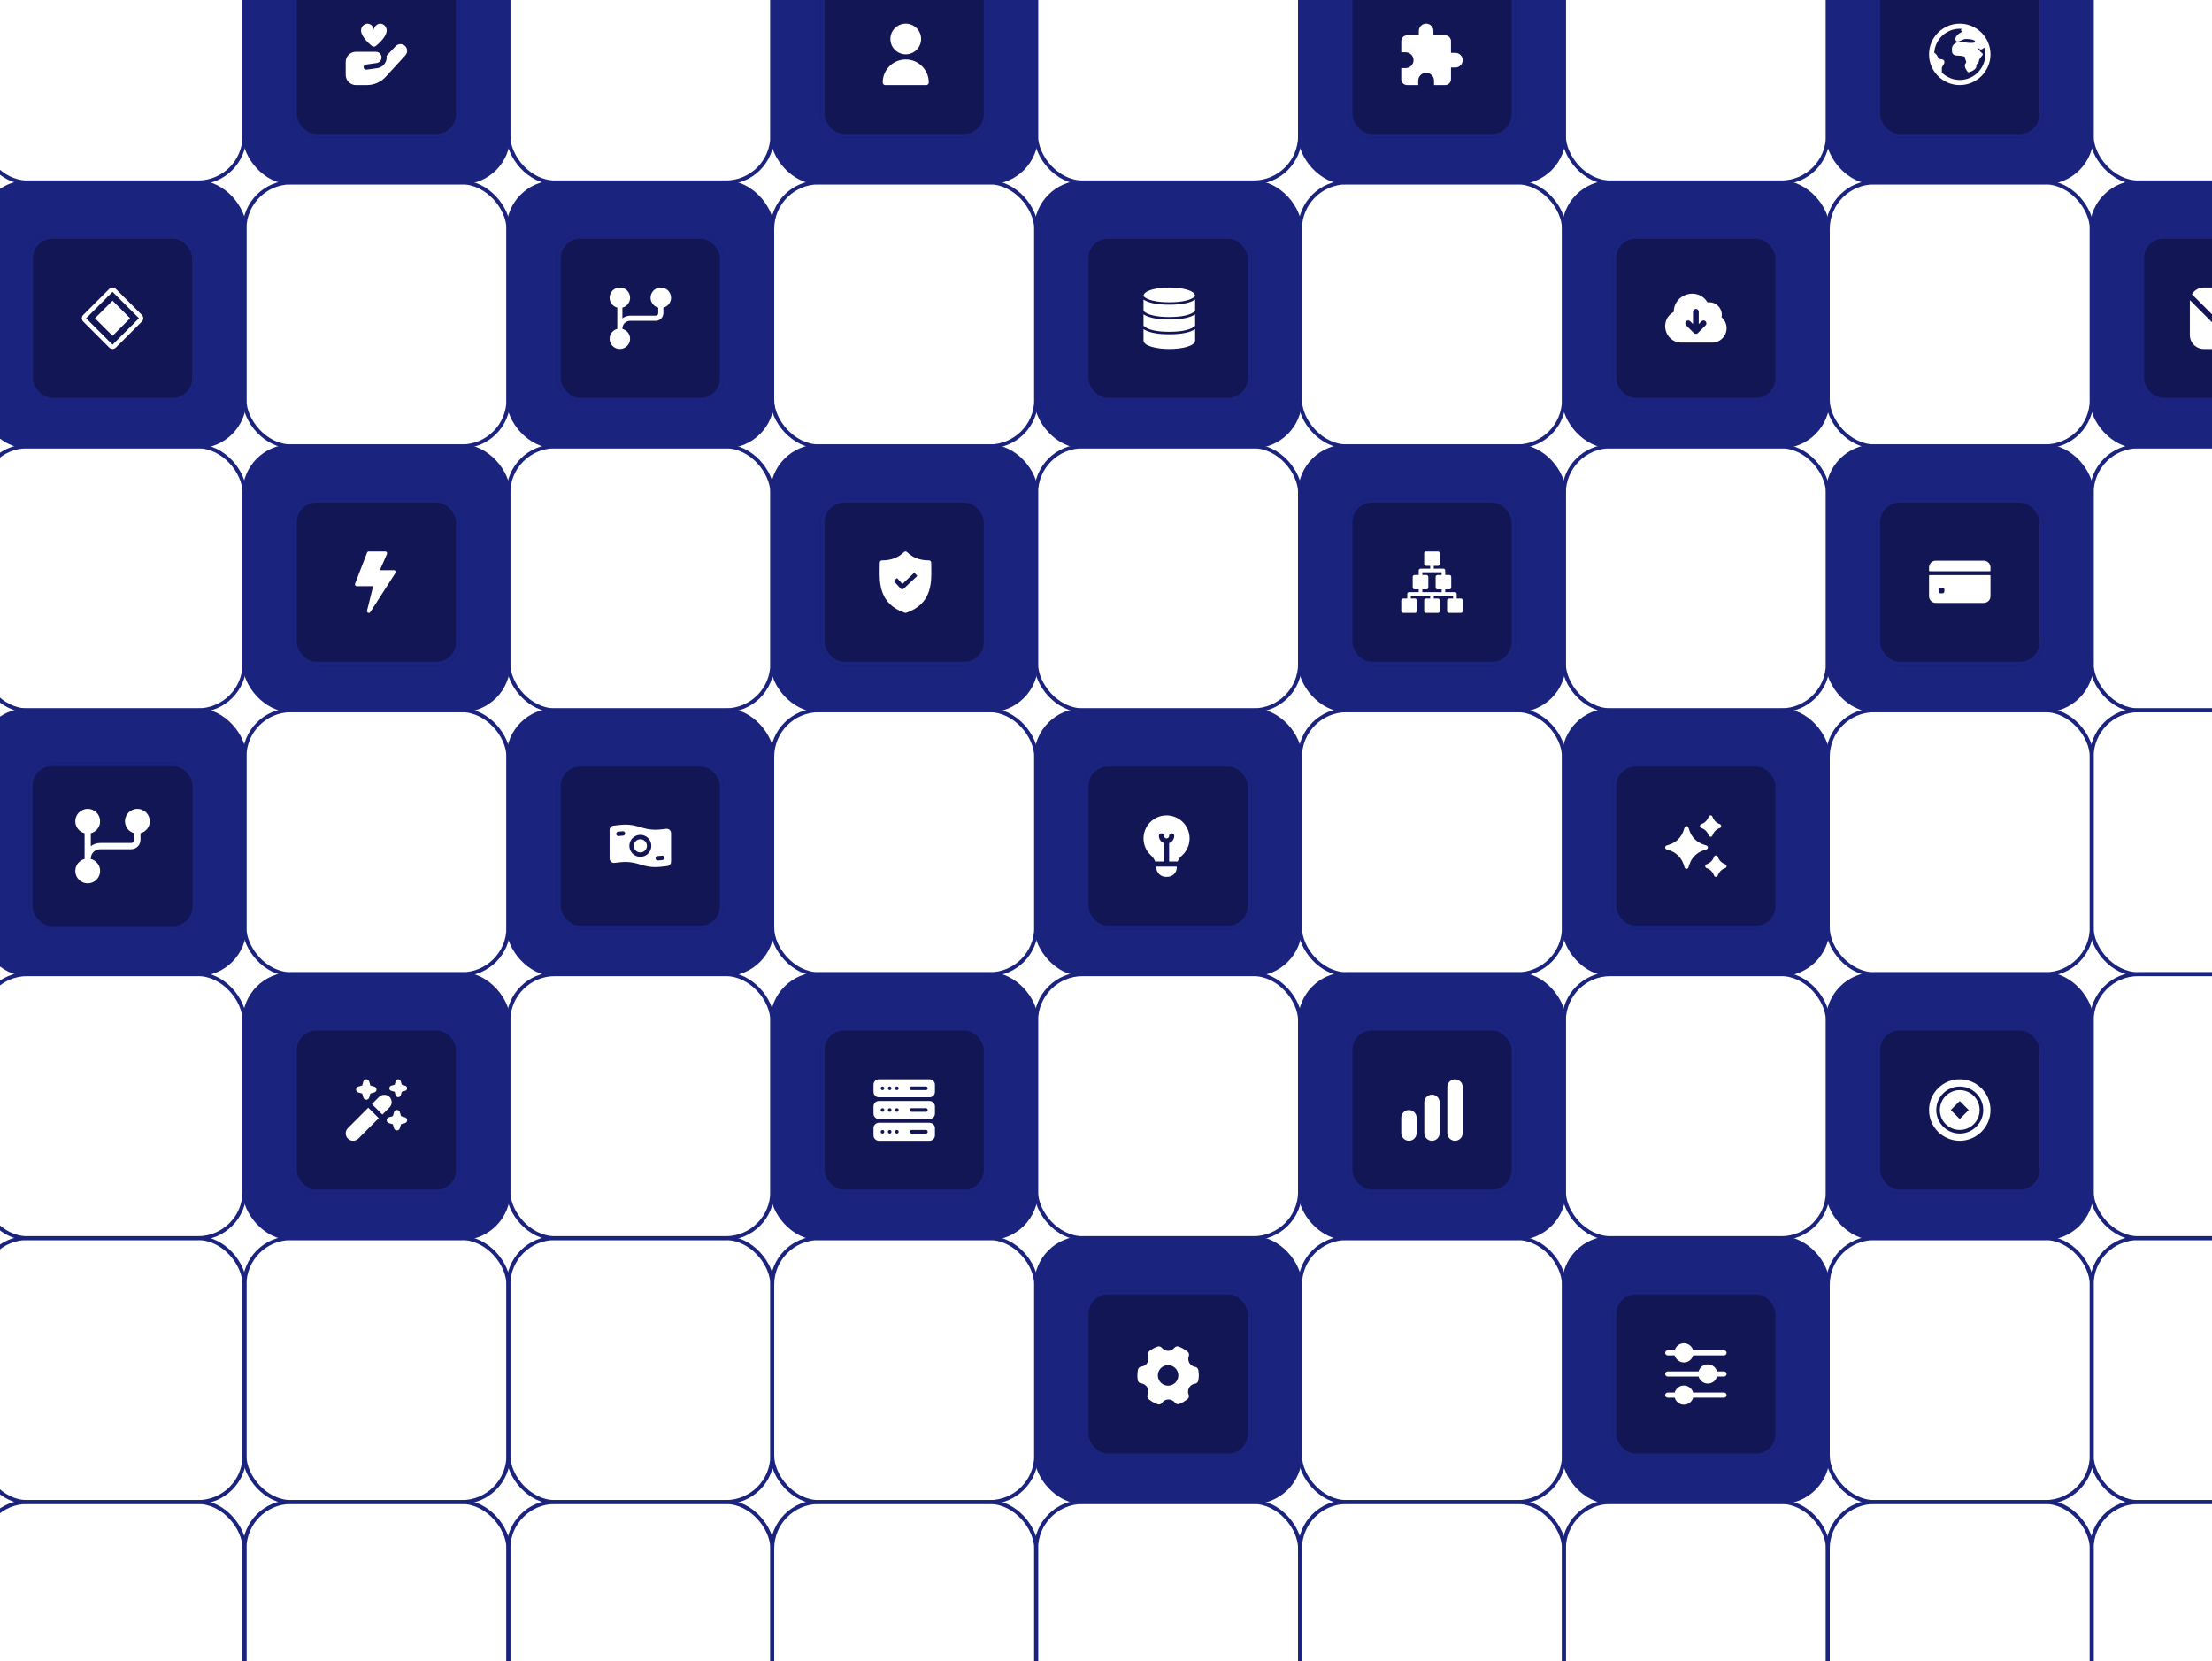 <svg width="570" height="428" viewBox="0 0 570 428" fill="none" xmlns="http://www.w3.org/2000/svg">
<rect x="539" y="387" width="68" height="68" rx="12" stroke="#1A237E"/>
<rect x="471" y="387" width="68" height="68" rx="12" stroke="#1A237E"/>
<rect x="403" y="387" width="68" height="68" rx="12" stroke="#1A237E"/>
<rect x="335" y="387" width="68" height="68" rx="12" stroke="#1A237E"/>
<rect x="267" y="387" width="68" height="68" rx="12" stroke="#1A237E"/>
<rect x="199" y="387" width="68" height="68" rx="12" stroke="#1A237E"/>
<rect x="131" y="387" width="68" height="68" rx="12" stroke="#1A237E"/>
<rect x="63" y="387" width="68" height="68" rx="12" stroke="#1A237E"/>
<rect x="-5" y="387" width="68" height="68" rx="12" stroke="#1A237E"/>
<rect x="539" y="319" width="68" height="68" rx="12" stroke="#1A237E"/>
<rect x="471" y="319" width="68" height="68" rx="12" stroke="#1A237E"/>
<rect x="403" y="319" width="68" height="68" rx="12" fill="#1A237E"/>
<rect x="403" y="319" width="68" height="68" rx="12" stroke="#1A237E"/>
<g filter="url(#filter0_d_892_6589)">
<rect x="415.5" y="331.5" width="43" height="43" rx="6" fill="#121654"/>
<rect x="416" y="332" width="42" height="42" rx="5.5" stroke="#1A237E"/>
<path fill-rule="evenodd" clip-rule="evenodd" d="M429.743 348.217H431.548C431.904 349.528 433.255 350.301 434.566 349.945C435.407 349.717 436.065 349.059 436.294 348.217H444.254C444.619 348.217 444.914 347.922 444.914 347.558C444.914 347.193 444.619 346.898 444.254 346.898H436.294C435.937 345.587 434.586 344.814 433.276 345.17C432.434 345.399 431.776 346.056 431.548 346.898H429.743C429.379 346.898 429.083 347.193 429.083 347.558C429.083 347.922 429.379 348.217 429.743 348.217ZM444.254 352.341H442.45C442.094 351.031 440.744 350.257 439.433 350.612C438.591 350.841 437.933 351.499 437.704 352.341H429.743C429.379 352.341 429.083 352.636 429.083 353.001C429.083 353.365 429.379 353.66 429.743 353.66H437.704C438.06 354.971 439.41 355.745 440.721 355.389C441.563 355.161 442.221 354.503 442.45 353.66H444.254C444.619 353.66 444.914 353.365 444.914 353.001C444.914 352.636 444.619 352.341 444.254 352.341ZM436.294 357.783H444.254C444.619 357.783 444.914 358.078 444.914 358.442C444.914 358.807 444.619 359.102 444.254 359.102H436.294C436.065 359.944 435.407 360.601 434.566 360.83C433.255 361.186 431.904 360.412 431.548 359.102H429.743C429.379 359.102 429.083 358.807 429.083 358.442C429.083 358.078 429.379 357.783 429.743 357.783H431.548C431.776 356.941 432.434 356.283 433.276 356.055C434.586 355.699 435.937 356.472 436.294 357.783Z" fill="white"/>
</g>
<rect x="335" y="319" width="68" height="68" rx="12" stroke="#1A237E"/>
<rect x="267" y="319" width="68" height="68" rx="12" fill="#1A237E"/>
<rect x="267" y="319" width="68" height="68" rx="12" stroke="#1A237E"/>
<g filter="url(#filter1_d_892_6589)">
<rect x="279.5" y="331.5" width="43" height="43" rx="6" fill="#121654"/>
<rect x="280" y="332" width="42" height="42" rx="5.5" stroke="#1A237E"/>
<path d="M307.972 351.172C307.664 351.127 307.37 351.013 307.112 350.839C306.854 350.665 306.639 350.435 306.482 350.166C306.325 349.897 306.231 349.597 306.207 349.286C306.182 348.976 306.228 348.664 306.341 348.374C306.413 348.185 306.423 347.978 306.371 347.782C306.319 347.586 306.207 347.411 306.051 347.282C305.361 346.702 304.575 346.247 303.729 345.936C303.536 345.865 303.326 345.856 303.128 345.911C302.929 345.966 302.754 346.082 302.626 346.242C302.433 346.489 302.186 346.689 301.904 346.826C301.623 346.963 301.313 347.035 301 347.035C300.687 347.035 300.377 346.963 300.096 346.826C299.814 346.689 299.567 346.489 299.374 346.242C299.246 346.082 299.071 345.966 298.872 345.911C298.674 345.856 298.464 345.865 298.271 345.936C297.49 346.223 296.76 346.633 296.108 347.15C295.943 347.28 295.825 347.459 295.77 347.662C295.715 347.864 295.726 348.079 295.801 348.274C295.923 348.572 295.973 348.894 295.948 349.215C295.923 349.535 295.823 349.846 295.656 350.121C295.49 350.396 295.261 350.628 294.988 350.798C294.715 350.969 294.406 351.073 294.086 351.103C293.878 351.125 293.683 351.214 293.529 351.355C293.375 351.497 293.271 351.684 293.231 351.889C293.133 352.376 293.083 352.871 293.083 353.367C293.083 353.783 293.116 354.198 293.184 354.607C293.217 354.819 293.32 355.014 293.475 355.162C293.631 355.31 293.831 355.403 294.044 355.426C294.371 355.456 294.686 355.565 294.963 355.742C295.24 355.92 295.47 356.161 295.634 356.446C295.799 356.731 295.892 357.051 295.908 357.379C295.923 357.708 295.859 358.035 295.722 358.334C295.632 358.528 295.61 358.747 295.659 358.955C295.708 359.164 295.825 359.35 295.991 359.484C296.678 360.053 297.456 360.501 298.293 360.809C298.4 360.846 298.512 360.866 298.625 360.867C298.78 360.867 298.933 360.829 299.071 360.757C299.209 360.686 299.327 360.582 299.417 360.455C299.605 360.181 299.857 359.957 300.151 359.803C300.446 359.648 300.773 359.568 301.106 359.569C301.428 359.569 301.745 359.645 302.033 359.789C302.321 359.934 302.571 360.144 302.763 360.402C302.891 360.574 303.072 360.699 303.278 360.757C303.484 360.816 303.704 360.804 303.903 360.724C304.668 360.417 305.38 359.991 306.014 359.463C306.173 359.331 306.286 359.153 306.338 358.953C306.389 358.753 306.375 358.541 306.299 358.349C306.175 358.056 306.121 357.737 306.141 357.418C306.161 357.1 306.255 356.791 306.415 356.515C306.575 356.239 306.797 356.004 307.064 355.829C307.33 355.654 307.634 355.543 307.951 355.505C308.156 355.476 308.347 355.383 308.496 355.239C308.645 355.095 308.744 354.907 308.779 354.702C308.864 354.262 308.91 353.815 308.917 353.367C308.917 352.894 308.873 352.423 308.785 351.958C308.749 351.758 308.651 351.575 308.505 351.433C308.36 351.292 308.173 351.201 307.972 351.172ZM303.639 353.367C303.639 353.889 303.484 354.399 303.194 354.833C302.904 355.267 302.492 355.605 302.01 355.805C301.528 356.005 300.997 356.057 300.485 355.955C299.973 355.854 299.503 355.602 299.134 355.233C298.765 354.864 298.514 354.394 298.412 353.882C298.31 353.37 298.362 352.84 298.562 352.357C298.762 351.875 299.1 351.463 299.534 351.173C299.968 350.883 300.478 350.728 301 350.728C301.7 350.728 302.371 351.006 302.866 351.501C303.361 351.996 303.639 352.667 303.639 353.367Z" fill="white"/>
</g>
<rect x="199" y="319" width="68" height="68" rx="12" stroke="#1A237E"/>
<rect x="131" y="319" width="68" height="68" rx="12" stroke="#1A237E"/>
<rect x="63" y="319" width="68" height="68" rx="12" stroke="#1A237E"/>
<rect x="-5" y="319" width="68" height="68" rx="12" stroke="#1A237E"/>
<rect x="539" y="251" width="68" height="68" rx="12" stroke="#1A237E"/>
<rect x="471" y="251" width="68" height="68" rx="12" fill="#1A237E"/>
<rect x="471" y="251" width="68" height="68" rx="12" stroke="#1A237E"/>
<g filter="url(#filter2_d_892_6589)">
<rect x="483.5" y="263.5" width="43" height="43" rx="6" fill="#121654"/>
<rect x="484" y="264" width="42" height="42" rx="5.5" stroke="#1A237E"/>
<path fill-rule="evenodd" clip-rule="evenodd" d="M505 277.083C507.115 277.083 509.103 277.907 510.598 279.402C512.093 280.897 512.917 282.885 512.917 285C512.917 287.115 512.093 289.103 510.598 290.598C509.103 292.093 507.115 292.917 505 292.917C502.885 292.917 500.897 292.093 499.402 290.598C497.907 289.103 497.083 287.115 497.083 285C497.083 282.885 497.907 280.897 499.402 279.402C500.897 277.907 502.885 277.083 505 277.083ZM498.947 285C498.947 288.338 501.662 291.053 505 291.053C508.338 291.053 511.053 288.338 511.053 285C511.053 281.662 508.338 278.947 505 278.947C501.662 278.947 498.947 281.662 498.947 285ZM499.874 285C499.874 282.174 502.174 279.874 505 279.874C507.826 279.874 510.126 282.174 510.126 285C510.126 287.826 507.826 290.126 505 290.126C502.174 290.126 499.874 287.826 499.874 285ZM505 287.313L507.313 285L505 282.687L502.687 285L505 287.313Z" fill="white"/>
</g>
<rect x="403" y="251" width="68" height="68" rx="12" stroke="#1A237E"/>
<rect x="335" y="251" width="68" height="68" rx="12" fill="#1A237E"/>
<rect x="335" y="251" width="68" height="68" rx="12" stroke="#1A237E"/>
<g filter="url(#filter3_d_892_6589)">
<rect x="347.5" y="263.5" width="43" height="43" rx="6" fill="#121654"/>
<rect x="348" y="264" width="42" height="42" rx="5.5" stroke="#1A237E"/>
<path fill-rule="evenodd" clip-rule="evenodd" d="M374.937 277.083C374.413 277.083 373.909 277.292 373.538 277.663C373.167 278.034 372.958 278.538 372.958 279.062V290.937C372.958 291.462 373.167 291.966 373.538 292.337C373.909 292.708 374.413 292.917 374.937 292.917C375.462 292.917 375.966 292.708 376.337 292.337C376.708 291.966 376.917 291.462 376.917 290.937V279.062C376.917 278.538 376.708 278.034 376.337 277.663C375.966 277.292 375.462 277.083 374.937 277.083ZM369 281.042C368.475 281.042 367.972 281.25 367.601 281.621C367.229 281.992 367.021 282.496 367.021 283.021V290.937C367.021 291.462 367.229 291.966 367.601 292.337C367.972 292.708 368.475 292.917 369 292.917C369.525 292.917 370.028 292.708 370.399 292.337C370.771 291.966 370.979 291.462 370.979 290.937V283.021C370.979 282.496 370.771 281.992 370.399 281.621C370.028 281.25 369.525 281.042 369 281.042ZM361.663 285.58C362.034 285.208 362.538 285 363.062 285C363.587 285 364.091 285.208 364.462 285.58C364.833 285.951 365.042 286.454 365.042 286.979V290.937C365.042 291.462 364.833 291.966 364.462 292.337C364.091 292.708 363.587 292.917 363.062 292.917C362.538 292.917 362.034 292.708 361.663 292.337C361.292 291.966 361.083 291.462 361.083 290.937V286.979C361.083 286.454 361.292 285.951 361.663 285.58Z" fill="white"/>
</g>
<rect x="267" y="251" width="68" height="68" rx="12" stroke="#1A237E"/>
<rect x="199" y="251" width="68" height="68" rx="12" fill="#1A237E"/>
<rect x="199" y="251" width="68" height="68" rx="12" stroke="#1A237E"/>
<g filter="url(#filter4_d_892_6589)">
<rect x="211.5" y="263.5" width="43" height="43" rx="6" fill="#121654"/>
<rect x="212" y="264" width="42" height="42" rx="5.5" stroke="#1A237E"/>
<path fill-rule="evenodd" clip-rule="evenodd" d="M238.597 279.867H234.886C234.63 279.867 234.423 279.659 234.423 279.403C234.423 279.146 234.63 278.939 234.886 278.939H238.597C238.854 278.939 239.061 279.146 239.061 279.403C239.061 279.659 238.854 279.867 238.597 279.867ZM231.114 279.867C230.857 279.867 230.65 279.659 230.65 279.403C230.65 279.146 230.857 278.939 231.114 278.939C231.37 278.939 231.577 279.146 231.577 279.403C231.577 279.659 231.37 279.867 231.114 279.867ZM229.258 279.867C229.002 279.867 228.794 279.659 228.794 279.403C228.794 279.146 229.002 278.939 229.258 278.939C229.514 278.939 229.722 279.146 229.722 279.403C229.722 279.659 229.514 279.867 229.258 279.867ZM227.403 279.867C227.147 279.867 226.939 279.659 226.939 279.403C226.939 279.146 227.147 278.939 227.403 278.939C227.659 278.939 227.867 279.146 227.867 279.403C227.867 279.659 227.659 279.867 227.403 279.867ZM239.525 277.083H226.475C225.708 277.083 225.083 277.708 225.083 278.475V280.33C225.083 281.098 225.708 281.722 226.475 281.722H239.525C240.292 281.722 240.917 281.098 240.917 280.33V278.475C240.917 277.708 240.292 277.083 239.525 277.083ZM238.597 285.464H234.886C234.63 285.464 234.423 285.256 234.423 285C234.423 284.744 234.63 284.536 234.886 284.536H238.597C238.854 284.536 239.061 284.744 239.061 285C239.061 285.256 238.854 285.464 238.597 285.464ZM231.114 285.464C230.857 285.464 230.65 285.256 230.65 285C230.65 284.744 230.857 284.536 231.114 284.536C231.37 284.536 231.577 284.744 231.577 285C231.577 285.256 231.37 285.464 231.114 285.464ZM229.258 285.464C229.002 285.464 228.794 285.256 228.794 285C228.794 284.744 229.002 284.536 229.258 284.536C229.514 284.536 229.722 284.744 229.722 285C229.722 285.256 229.514 285.464 229.258 285.464ZM227.403 285.464C227.147 285.464 226.939 285.256 226.939 285C226.939 284.744 227.147 284.536 227.403 284.536C227.659 284.536 227.867 284.744 227.867 285C227.867 285.256 227.659 285.464 227.403 285.464ZM239.525 282.681H226.475C225.708 282.681 225.083 283.305 225.083 284.072V285.928C225.083 286.695 225.708 287.319 226.475 287.319H239.525C240.292 287.319 240.917 286.695 240.917 285.928V284.072C240.917 283.305 240.292 282.681 239.525 282.681ZM234.886 291.061H238.597C238.854 291.061 239.061 290.854 239.061 290.597C239.061 290.341 238.854 290.133 238.597 290.133H234.886C234.63 290.133 234.423 290.341 234.423 290.597C234.423 290.854 234.63 291.061 234.886 291.061ZM230.65 290.597C230.65 290.853 230.857 291.061 231.114 291.061C231.37 291.061 231.577 290.853 231.577 290.597C231.577 290.341 231.37 290.133 231.114 290.133C230.857 290.133 230.65 290.341 230.65 290.597ZM228.794 290.597C228.794 290.853 229.002 291.061 229.258 291.061C229.514 291.061 229.722 290.853 229.722 290.597C229.722 290.341 229.514 290.133 229.258 290.133C229.002 290.133 228.794 290.341 228.794 290.597ZM226.939 290.597C226.939 290.853 227.147 291.061 227.403 291.061C227.659 291.061 227.867 290.853 227.867 290.597C227.867 290.341 227.659 290.133 227.403 290.133C227.147 290.133 226.939 290.341 226.939 290.597ZM226.475 288.278H239.525C240.292 288.278 240.917 288.902 240.917 289.67V291.525C240.917 292.292 240.292 292.917 239.525 292.917H226.475C225.708 292.917 225.083 292.292 225.083 291.525V289.67C225.083 288.902 225.708 288.278 226.475 288.278Z" fill="white"/>
</g>
<rect x="131" y="251" width="68" height="68" rx="12" stroke="#1A237E"/>
<rect x="63" y="251" width="68" height="68" rx="12" fill="#1A237E"/>
<rect x="63" y="251" width="68" height="68" rx="12" stroke="#1A237E"/>
<g filter="url(#filter5_d_892_6589)">
<rect x="75.5" y="263.5" width="43" height="43" rx="6" fill="#121654"/>
<rect x="76" y="264" width="42" height="42" rx="5.5" stroke="#1A237E"/>
<path d="M97.599 287.1L92.375 292.324C92.199 292.509 91.989 292.656 91.755 292.758C91.522 292.859 91.27 292.913 91.016 292.917C90.761 292.92 90.508 292.872 90.273 292.776C90.037 292.68 89.823 292.538 89.642 292.357C89.463 292.177 89.32 291.963 89.224 291.727C89.128 291.492 89.08 291.239 89.084 290.984C89.087 290.73 89.141 290.478 89.242 290.245C89.344 290.011 89.491 289.801 89.676 289.625L94.9 284.401L97.599 287.1ZM100.375 281.626C100.011 281.278 99.528 281.085 99.025 281.085C98.522 281.085 98.039 281.278 97.676 281.626L95.832 283.469L98.531 286.168L100.375 284.325C100.733 283.967 100.934 283.482 100.934 282.975C100.934 282.469 100.733 281.984 100.375 281.626ZM92.319 280.47L93.339 280.761L93.63 281.782C93.677 281.946 93.776 282.09 93.912 282.192C94.048 282.295 94.214 282.35 94.384 282.35C94.554 282.35 94.72 282.295 94.856 282.192C94.992 282.09 95.091 281.946 95.138 281.782L95.429 280.761L96.449 280.47C96.613 280.424 96.757 280.325 96.859 280.189C96.962 280.053 97.017 279.887 97.017 279.717C97.017 279.546 96.962 279.381 96.859 279.245C96.757 279.109 96.613 279.01 96.449 278.963L95.429 278.672L95.138 277.652C95.091 277.488 94.992 277.344 94.856 277.241C94.72 277.139 94.554 277.083 94.384 277.083C94.214 277.083 94.048 277.139 93.912 277.241C93.776 277.344 93.677 277.488 93.63 277.652L93.339 278.672L92.319 278.963C92.155 279.01 92.011 279.109 91.909 279.245C91.806 279.381 91.751 279.546 91.751 279.717C91.751 279.887 91.806 280.053 91.909 280.189C92.011 280.325 92.155 280.424 92.319 280.47ZM100.219 288.37L101.239 288.661L101.53 289.682C101.577 289.845 101.676 289.989 101.812 290.092C101.948 290.194 102.114 290.25 102.284 290.25C102.454 290.25 102.62 290.194 102.756 290.092C102.892 289.989 102.991 289.845 103.038 289.682L103.329 288.661L104.349 288.37C104.513 288.323 104.657 288.225 104.759 288.089C104.862 287.953 104.917 287.787 104.917 287.617C104.917 287.446 104.862 287.281 104.759 287.145C104.657 287.009 104.513 286.91 104.349 286.863L103.329 286.572L103.038 285.551C102.991 285.388 102.892 285.244 102.756 285.141C102.62 285.039 102.454 284.983 102.284 284.983C102.114 284.983 101.948 285.039 101.812 285.141C101.676 285.244 101.577 285.388 101.53 285.551L101.239 286.572L100.219 286.863C100.055 286.91 99.911 287.009 99.808 287.145C99.706 287.281 99.65 287.446 99.65 287.617C99.65 287.787 99.706 287.953 99.808 288.089C99.911 288.225 100.055 288.323 100.219 288.37ZM100.807 280.046L101.699 280.301L101.955 281.194C101.996 281.336 102.083 281.461 102.202 281.55C102.32 281.639 102.465 281.687 102.613 281.687C102.761 281.687 102.906 281.639 103.024 281.55C103.143 281.461 103.23 281.336 103.271 281.194L103.526 280.302L104.42 280.046C104.562 280.004 104.687 279.918 104.776 279.799C104.865 279.68 104.913 279.536 104.913 279.388C104.913 279.239 104.865 279.095 104.776 278.976C104.687 278.858 104.562 278.771 104.42 278.729L103.527 278.474L103.271 277.581C103.23 277.439 103.143 277.314 103.024 277.225C102.906 277.136 102.761 277.088 102.613 277.088C102.465 277.088 102.32 277.136 102.202 277.225C102.083 277.314 101.996 277.439 101.955 277.581L101.7 278.473L100.807 278.729C100.664 278.771 100.539 278.858 100.45 278.976C100.362 279.095 100.313 279.239 100.313 279.388C100.313 279.536 100.362 279.68 100.45 279.799C100.539 279.918 100.664 280.004 100.807 280.046Z" fill="white"/>
</g>
<rect x="-5" y="251" width="68" height="68" rx="12" stroke="#1A237E"/>
<rect x="539" y="183" width="68" height="68" rx="12" stroke="#1A237E"/>
<rect x="471" y="183" width="68" height="68" rx="12" stroke="#1A237E"/>
<rect x="403" y="183" width="68" height="68" rx="12" fill="#1A237E"/>
<rect x="403" y="183" width="68" height="68" rx="12" stroke="#1A237E"/>
<g filter="url(#filter6_d_892_6589)">
<rect x="415.5" y="195.5" width="43" height="43" rx="6" fill="#121654"/>
<rect x="416" y="196" width="42" height="42" rx="5.5" stroke="#1A237E"/>
<path fill-rule="evenodd" clip-rule="evenodd" d="M438.4 212.335C439.284 212.633 439.988 213.337 440.288 214.221C440.352 214.435 440.551 214.591 440.786 214.591C441.02 214.591 441.218 214.436 441.284 214.224C441.583 213.339 442.287 212.635 443.17 212.336C443.384 212.271 443.54 212.072 443.54 211.837C443.54 211.603 443.385 211.405 443.173 211.339C442.289 211.041 441.584 210.337 441.285 209.453C441.22 209.239 441.021 209.083 440.786 209.083C440.552 209.083 440.354 209.238 440.288 209.45C439.99 210.335 439.286 211.039 438.402 211.338C438.188 211.403 438.033 211.602 438.033 211.837C438.033 212.071 438.187 212.269 438.4 212.335ZM444.55 221.665C443.665 221.367 442.961 220.663 442.662 219.779C442.597 219.565 442.398 219.409 442.163 219.409C441.929 219.409 441.731 219.564 441.665 219.777C441.367 220.661 440.663 221.365 439.779 221.664C439.565 221.729 439.409 221.928 439.409 222.163C439.409 222.397 439.564 222.595 439.776 222.661C440.661 222.96 441.365 223.663 441.664 224.547C441.729 224.761 441.928 224.917 442.163 224.917C442.397 224.917 442.595 224.762 442.661 224.55C442.959 223.665 443.663 222.961 444.547 222.662C444.761 222.597 444.917 222.398 444.917 222.163C444.917 221.929 444.762 221.731 444.55 221.665ZM438.912 216.577C439.396 216.738 439.744 216.854 439.744 216.854C439.955 216.925 440.098 217.123 440.098 217.345C440.098 217.568 439.955 217.766 439.744 217.836C439.744 217.836 439.396 217.953 438.912 218.114C437.243 218.67 435.915 219.998 435.359 221.667C435.198 222.15 435.082 222.499 435.082 222.499C435.011 222.71 434.813 222.853 434.591 222.853H434.59C434.368 222.853 434.17 222.71 434.1 222.499C434.1 222.499 433.983 222.15 433.822 221.667C433.266 219.998 431.938 218.67 430.269 218.114C429.785 217.953 429.437 217.836 429.437 217.836C429.226 217.766 429.083 217.568 429.083 217.345C429.083 217.123 429.226 216.925 429.437 216.854C429.437 216.854 429.785 216.738 430.269 216.577C431.938 216.021 433.266 214.693 433.822 213.024C433.983 212.54 434.1 212.192 434.1 212.192C434.17 211.981 434.368 211.838 434.59 211.838C434.813 211.838 435.011 211.981 435.081 212.192C435.081 212.192 435.198 212.54 435.359 213.024C435.915 214.693 437.243 216.021 438.912 216.577Z" fill="white"/>
</g>
<rect x="335" y="183" width="68" height="68" rx="12" stroke="#1A237E"/>
<rect x="267" y="183" width="68" height="68" rx="12" fill="#1A237E"/>
<rect x="267" y="183" width="68" height="68" rx="12" stroke="#1A237E"/>
<g filter="url(#filter7_d_892_6589)">
<rect x="279.5" y="195.5" width="43" height="43" rx="6" fill="#121654"/>
<rect x="280" y="196" width="42" height="42" rx="5.5" stroke="#1A237E"/>
<path d="M296.562 219.365C295.866 218.722 295.336 217.921 295.015 217.03C294.694 216.139 294.593 215.184 294.72 214.245C294.845 213.294 295.199 212.387 295.752 211.602C296.304 210.817 297.039 210.178 297.893 209.739C298.747 209.301 299.694 209.076 300.654 209.084C301.614 209.091 302.557 209.332 303.404 209.784C304.25 210.237 304.975 210.888 305.514 211.681C306.054 212.475 306.393 213.388 306.503 214.341C306.613 215.295 306.49 216.261 306.144 217.157C305.799 218.052 305.241 218.851 304.52 219.483C304.055 219.883 303.694 220.389 303.468 220.959H301.266V216.22C301.651 216.084 301.984 215.833 302.22 215.5C302.456 215.168 302.584 214.771 302.586 214.363C302.586 214.188 302.516 214.02 302.392 213.896C302.269 213.773 302.101 213.703 301.926 213.703C301.751 213.703 301.583 213.773 301.46 213.896C301.336 214.02 301.266 214.188 301.266 214.363C301.266 214.538 301.197 214.705 301.073 214.829C300.949 214.953 300.782 215.022 300.607 215.022C300.432 215.022 300.264 214.953 300.14 214.829C300.017 214.705 299.947 214.538 299.947 214.363C299.947 214.188 299.878 214.02 299.754 213.896C299.63 213.773 299.462 213.703 299.288 213.703C299.113 213.703 298.945 213.773 298.821 213.896C298.697 214.02 298.628 214.188 298.628 214.363C298.63 214.771 298.757 215.168 298.993 215.5C299.23 215.833 299.563 216.084 299.947 216.22V220.959H297.68C297.428 220.352 297.046 219.808 296.562 219.365ZM297.968 222.278V222.483C297.969 223.128 298.226 223.747 298.682 224.203C299.138 224.659 299.757 224.916 300.402 224.917H300.811C301.457 224.916 302.075 224.659 302.532 224.203C302.988 223.747 303.245 223.128 303.245 222.483V222.278H297.968Z" fill="white"/>
</g>
<rect x="199" y="183" width="68" height="68" rx="12" stroke="#1A237E"/>
<rect x="131" y="183" width="68" height="68" rx="12" fill="#1A237E"/>
<rect x="131" y="183" width="68" height="68" rx="12" stroke="#1A237E"/>
<g filter="url(#filter8_d_892_6589)">
<rect x="143.5" y="195.5" width="43" height="43" rx="6" fill="#121654"/>
<rect x="144" y="196" width="42" height="42" rx="5.5" stroke="#1A237E"/>
<path fill-rule="evenodd" clip-rule="evenodd" d="M172.145 212.59C172.297 212.638 172.436 212.719 172.555 212.825C172.671 212.933 172.762 213.063 172.825 213.208C172.887 213.353 172.918 213.509 172.917 213.667V221.012C172.916 221.288 172.816 221.554 172.633 221.761C172.451 221.968 172.2 222.101 171.926 222.136L170.128 222.334C168.616 222.502 167.085 222.364 165.626 221.928L164.388 221.557C162.931 221.117 161.399 220.977 159.886 221.145L158.341 221.319C158.183 221.336 158.023 221.32 157.872 221.272C157.72 221.223 157.58 221.143 157.462 221.037C157.343 220.931 157.248 220.801 157.183 220.656C157.118 220.511 157.084 220.354 157.083 220.195V212.85C157.084 212.574 157.184 212.308 157.367 212.101C157.549 211.894 157.8 211.761 158.074 211.726L159.886 211.528C161.399 211.36 162.93 211.498 164.388 211.934L165.626 212.305C167.084 212.745 168.615 212.885 170.128 212.716L171.674 212.543C171.832 212.525 171.993 212.541 172.145 212.59ZM159.946 214.356L160.511 214.311C160.589 214.312 160.667 214.298 160.739 214.267C160.811 214.237 160.877 214.193 160.931 214.136C160.985 214.08 161.027 214.013 161.055 213.939C161.082 213.866 161.093 213.787 161.089 213.709C161.085 213.631 161.064 213.555 161.029 213.485C160.993 213.415 160.944 213.353 160.884 213.303C160.823 213.253 160.753 213.216 160.678 213.194C160.603 213.173 160.524 213.167 160.446 213.177C160.366 213.183 160.286 213.192 160.206 213.201C160.078 213.216 159.95 213.231 159.822 213.231L159.287 213.291C159.138 213.307 159.002 213.382 158.908 213.499C158.814 213.616 158.771 213.766 158.787 213.915C158.803 214.064 158.878 214.2 158.995 214.294C159.112 214.388 159.262 214.431 159.411 214.415L159.946 214.356ZM163.436 219.282C163.901 219.593 164.448 219.759 165.007 219.759C165.757 219.759 166.477 219.461 167.007 218.93C167.537 218.4 167.835 217.681 167.835 216.931C167.835 216.372 167.669 215.825 167.359 215.36C167.048 214.895 166.606 214.532 166.09 214.318C165.573 214.104 165.004 214.048 164.456 214.157C163.907 214.266 163.403 214.536 163.008 214.931C162.612 215.327 162.343 215.831 162.234 216.379C162.125 216.928 162.181 217.496 162.395 218.013C162.609 218.53 162.971 218.971 163.436 219.282ZM170.193 220.635L170.728 220.576C170.877 220.56 171.013 220.485 171.107 220.368C171.201 220.25 171.244 220.101 171.228 219.952C171.211 219.803 171.136 219.666 171.019 219.573C170.902 219.479 170.753 219.435 170.604 219.452L170.069 219.511C169.881 219.541 169.693 219.556 169.504 219.556C169.426 219.554 169.348 219.569 169.276 219.599C169.204 219.629 169.138 219.674 169.084 219.73C169.03 219.787 168.987 219.854 168.96 219.927C168.933 220.001 168.921 220.079 168.926 220.157C168.93 220.236 168.951 220.312 168.986 220.382C169.021 220.452 169.071 220.514 169.131 220.564C169.191 220.614 169.261 220.651 169.337 220.672C169.412 220.694 169.491 220.7 169.569 220.69C169.777 220.675 169.985 220.66 170.193 220.635ZM166.706 216.932C166.706 217.871 165.946 218.631 165.007 218.631C164.069 218.631 163.309 217.871 163.309 216.932C163.309 215.994 164.069 215.234 165.007 215.234C165.946 215.234 166.706 215.994 166.706 216.932Z" fill="white"/>
</g>
<rect x="63" y="183" width="68" height="68" rx="12" stroke="#1A237E"/>
<rect x="-5" y="183" width="68" height="68" rx="12" fill="#1A237E"/>
<rect x="-5" y="183" width="68" height="68" rx="12" stroke="#1A237E"/>
<g filter="url(#filter9_d_892_6589)">
<rect x="7.4" y="195.4" width="43.2" height="43.2" rx="6" fill="#121654"/>
<rect x="7.9" y="195.9" width="42.2" height="42.2" rx="5.5" stroke="#1A237E"/>
<path d="M35.401 207.4C33.633 207.4 32.2 208.833 32.2 210.6C32.2 212.089 33.222 213.33 34.6 213.687V215.4C34.6 215.842 34.241 216.2 33.8 216.2H25.8C24.895 216.2 24.07 216.512 23.4 217.019V213.688C24.778 213.33 25.8 212.089 25.8 210.6C25.8 208.833 24.367 207.4 22.6 207.4C20.833 207.4 19.4 208.833 19.4 210.6C19.4 212.089 20.422 213.33 21.8 213.686V220.314C20.422 220.67 19.4 221.911 19.4 223.4C19.4 225.167 20.833 226.6 22.6 226.6C24.367 226.6 25.8 225.167 25.8 223.4C25.8 221.911 24.778 220.67 23.4 220.314V220.2C23.4 218.874 24.475 217.8 25.8 217.8H33.8C35.125 217.8 36.2 216.726 36.2 215.4V213.687C37.577 213.33 38.6 212.089 38.6 210.6C38.6 208.833 37.167 207.4 35.401 207.4Z" fill="white"/>
</g>
<rect x="539" y="115" width="68" height="68" rx="12" stroke="#1A237E"/>
<rect x="471" y="115" width="68" height="68" rx="12" fill="#1A237E"/>
<rect x="471" y="115" width="68" height="68" rx="12" stroke="#1A237E"/>
<g filter="url(#filter10_d_892_6589)">
<rect x="483.5" y="127.5" width="43" height="43" rx="6" fill="#121654"/>
<rect x="484" y="128" width="42" height="42" rx="5.5" stroke="#1A237E"/>
<path fill-rule="evenodd" clip-rule="evenodd" d="M512.917 145.19V146.025C512.917 146.11 512.847 146.18 512.762 146.18H497.238C497.153 146.18 497.083 146.11 497.083 146.025V145.19C497.083 144.234 497.859 143.458 498.815 143.458H511.185C512.141 143.458 512.917 144.234 512.917 145.19ZM497.083 152.612V147.324C497.083 147.239 497.153 147.169 497.238 147.169H512.762C512.847 147.169 512.917 147.239 512.917 147.324V152.612C512.917 153.568 512.141 154.344 511.185 154.344H498.815C497.859 154.344 497.083 153.568 497.083 152.612ZM500.547 151.87C500.82 151.87 501.042 151.648 501.042 151.375V150.88C501.042 150.607 500.82 150.385 500.547 150.385H500.052C499.779 150.385 499.557 150.607 499.557 150.88V151.375C499.557 151.648 499.779 151.87 500.052 151.87H500.547Z" fill="white"/>
</g>
<rect x="403" y="115" width="68" height="68" rx="12" stroke="#1A237E"/>
<rect x="335" y="115" width="68" height="68" rx="12" fill="#1A237E"/>
<rect x="335" y="115" width="68" height="68" rx="12" stroke="#1A237E"/>
<g filter="url(#filter11_d_892_6589)">
<rect x="347.5" y="127.5" width="43" height="43" rx="6" fill="#121654"/>
<rect x="348" y="128" width="42" height="42" rx="5.5" stroke="#1A237E"/>
<path d="M376.453 153.206H375.37V152.031C375.37 151.774 375.163 151.567 374.907 151.567H372.417V150.855H373.5C373.756 150.855 373.963 150.648 373.963 150.392V147.608C373.963 147.352 373.756 147.145 373.5 147.145H372.417V145.969C372.417 145.713 372.209 145.506 371.953 145.506H369.464V144.794H370.546C370.802 144.794 371.01 144.587 371.01 144.33V141.547C371.01 141.291 370.802 141.083 370.546 141.083H367.454C367.198 141.083 366.99 141.291 366.99 141.547V144.33C366.99 144.587 367.198 144.794 367.454 144.794H368.536V145.506H366.047C365.791 145.506 365.583 145.713 365.583 145.969V147.145H364.5C364.244 147.145 364.037 147.352 364.037 147.608V150.392C364.037 150.648 364.244 150.855 364.5 150.855H365.583V151.567H363.093C362.837 151.567 362.63 151.774 362.63 152.031V153.206H361.547C361.291 153.206 361.083 153.413 361.083 153.67V156.453C361.083 156.709 361.291 156.917 361.547 156.917H364.64C364.896 156.917 365.104 156.709 365.104 156.453V153.67C365.104 153.413 364.896 153.206 364.64 153.206H363.557V152.494H368.536V153.206H367.454C367.198 153.206 366.99 153.413 366.99 153.67V156.453C366.99 156.709 367.198 156.917 367.454 156.917H370.546C370.802 156.917 371.01 156.709 371.01 156.453V153.67C371.01 153.413 370.802 153.206 370.546 153.206H369.464V152.494H374.443V153.206H373.36C373.104 153.206 372.896 153.413 372.896 153.67V156.453C372.896 156.709 373.104 156.917 373.36 156.917H376.453C376.709 156.917 376.917 156.709 376.917 156.453V153.67C376.917 153.413 376.709 153.206 376.453 153.206ZM366.511 150.855H367.593C367.849 150.855 368.057 150.648 368.057 150.392V147.608C368.057 147.352 367.849 147.145 367.593 147.145H366.511V146.433H371.489V147.145H370.407C370.151 147.145 369.943 147.352 369.943 147.608V150.392C369.943 150.648 370.151 150.855 370.407 150.855H371.489V151.567H366.511V150.855Z" fill="white"/>
</g>
<rect x="267" y="115" width="68" height="68" rx="12" stroke="#1A237E"/>
<rect x="199" y="115" width="68" height="68" rx="12" fill="#1A237E"/>
<rect x="199" y="115" width="68" height="68" rx="12" stroke="#1A237E"/>
<g filter="url(#filter12_d_892_6589)">
<rect x="211.5" y="127.5" width="43" height="43" rx="6" fill="#121654"/>
<rect x="212" y="128" width="42" height="42" rx="5.5" stroke="#1A237E"/>
<path d="M239.975 145.159C239.957 144.742 239.957 144.345 239.957 143.947C239.957 143.625 239.71 143.379 239.389 143.379C237.022 143.379 235.223 142.697 233.727 141.24C233.5 141.031 233.159 141.031 232.932 141.24C231.436 142.697 229.638 143.379 227.271 143.379C226.949 143.379 226.703 143.625 226.703 143.947C226.703 144.345 226.703 144.742 226.684 145.159C226.608 149.135 226.495 154.588 233.14 156.879L233.33 156.917L233.519 156.879C240.146 154.588 240.051 149.154 239.975 145.159ZM232.875 150.669C232.762 150.763 232.629 150.82 232.478 150.82H232.459C232.307 150.82 232.156 150.744 232.061 150.631L230.3 148.681L231.152 147.923L232.535 149.457L235.602 146.541L236.378 147.374L232.875 150.669Z" fill="white"/>
</g>
<rect x="131" y="115" width="68" height="68" rx="12" stroke="#1A237E"/>
<rect x="63" y="115" width="68" height="68" rx="12" fill="#1A237E"/>
<rect x="63" y="115" width="68" height="68" rx="12" stroke="#1A237E"/>
<g filter="url(#filter13_d_892_6589)">
<rect x="75.5" y="127.5" width="43" height="43" rx="6" fill="#121654"/>
<rect x="76" y="128" width="42" height="42" rx="5.5" stroke="#1A237E"/>
<path d="M95.03 156.917C94.969 156.917 94.906 156.904 94.847 156.879C94.638 156.789 94.525 156.561 94.58 156.341L96.149 150.027H91.922C91.769 150.027 91.626 149.951 91.54 149.825C91.453 149.699 91.434 149.538 91.49 149.396L94.59 141.38C94.659 141.201 94.831 141.083 95.023 141.083H99.289C99.446 141.083 99.592 141.163 99.678 141.294C99.763 141.425 99.777 141.591 99.714 141.734L97.878 145.902H101.509C101.678 145.902 101.835 145.994 101.916 146.143C101.997 146.292 101.991 146.473 101.899 146.616L95.421 156.703C95.333 156.84 95.184 156.917 95.03 156.917Z" fill="white"/>
</g>
<rect x="-5" y="115" width="68" height="68" rx="12" stroke="#1A237E"/>
<rect x="539" y="47" width="68" height="68" rx="12" fill="#1A237E"/>
<rect x="539" y="47" width="68" height="68" rx="12" stroke="#1A237E"/>
<g filter="url(#filter14_d_892_6589)">
<rect x="551.5" y="59.5" width="43" height="43" rx="6" fill="#121654"/>
<rect x="552" y="60" width="42" height="42" rx="5.5" stroke="#1A237E"/>
<path fill-rule="evenodd" clip-rule="evenodd" d="M581.028 74.819L574.455 81.393C574.049 81.797 573.5 82.023 572.928 82.023C572.355 82.023 571.806 81.797 571.401 81.393L564.827 74.819C565.146 74.29 565.595 73.853 566.131 73.549C566.668 73.246 567.274 73.085 567.89 73.083H577.965C578.582 73.085 579.188 73.246 579.724 73.549C580.261 73.853 580.71 74.29 581.028 74.819ZM575.472 82.411L581.531 76.353C581.534 76.395 581.54 76.436 581.545 76.476C581.555 76.544 581.564 76.611 581.564 76.682V85.318C581.562 86.272 581.183 87.187 580.508 87.862C579.834 88.536 578.919 88.915 577.965 88.917H567.89C566.936 88.915 566.021 88.536 565.347 87.862C564.672 87.187 564.293 86.272 564.292 85.318V76.682C564.292 76.611 564.301 76.544 564.31 76.476C564.315 76.436 564.321 76.395 564.325 76.353L570.383 82.411C571.058 83.085 571.974 83.463 572.928 83.463C573.882 83.463 574.797 83.085 575.472 82.411Z" fill="white"/>
</g>
<rect x="471" y="47" width="68" height="68" rx="12" stroke="#1A237E"/>
<rect x="403" y="47" width="68" height="68" rx="12" fill="#1A237E"/>
<rect x="403" y="47" width="68" height="68" rx="12" stroke="#1A237E"/>
<g filter="url(#filter15_d_892_6589)">
<rect x="415.5" y="59.5" width="43" height="43" rx="6" fill="#121654"/>
<rect x="416" y="60" width="42" height="42" rx="5.5" stroke="#1A237E"/>
<path d="M443.617 80.744C444.075 78.553 442.147 76.578 440.013 76.923C437.524 72.832 431.304 74.699 431.304 79.36C427.449 81.421 428.937 87.269 433.281 87.269H441.209C443.256 87.269 444.917 85.608 444.917 83.561C444.917 82.459 444.442 81.441 443.617 80.744ZM439.499 82.825L437.522 84.802C437.243 85.091 436.756 85.093 436.474 84.802L434.497 82.825C434.205 82.538 434.205 82.068 434.497 81.777C434.789 81.49 435.253 81.49 435.545 81.777L436.256 82.489V79.335C436.256 78.925 436.588 78.594 436.998 78.594C437.408 78.594 437.739 78.925 437.739 79.335V82.489L438.451 81.777C438.743 81.49 439.208 81.49 439.499 81.777C439.791 82.068 439.791 82.538 439.499 82.825Z" fill="white"/>
</g>
<rect x="335" y="47" width="68" height="68" rx="12" stroke="#1A237E"/>
<rect x="267" y="47" width="68" height="68" rx="12" fill="#1A237E"/>
<rect x="267" y="47" width="68" height="68" rx="12" stroke="#1A237E"/>
<g filter="url(#filter16_d_892_6589)">
<rect x="279.5" y="59.5" width="43" height="43" rx="6" fill="#121654"/>
<rect x="280" y="60" width="42" height="42" rx="5.5" stroke="#1A237E"/>
<path fill-rule="evenodd" clip-rule="evenodd" d="M301.316 73.083C298.012 73.083 294.667 73.845 294.667 75.3V75.333C295.674 76.33 297.973 76.883 301.316 76.883C304.659 76.883 306.958 76.33 307.966 75.333V75.3C307.966 73.845 304.621 73.083 301.316 73.083ZM294.667 82.932V79.984C295.762 80.73 297.75 81.316 301.316 81.316C304.883 81.316 306.871 80.73 307.966 79.984V82.932C306.958 83.93 304.659 84.483 301.316 84.483C297.973 84.483 295.674 83.93 294.667 82.932ZM294.667 86.7V83.785C295.762 84.531 297.75 85.117 301.316 85.117C304.883 85.117 306.871 84.531 307.966 83.785V86.7C307.966 88.156 304.621 88.917 301.316 88.917C298.012 88.917 294.667 88.156 294.667 86.7ZM294.667 79.131V76.183C295.762 76.929 297.75 77.515 301.316 77.515C304.883 77.515 306.871 76.929 307.966 76.183V79.131C306.958 80.129 304.659 80.682 301.316 80.682C297.973 80.682 295.674 80.129 294.667 79.131Z" fill="white"/>
</g>
<rect x="199" y="47" width="68" height="68" rx="12" stroke="#1A237E"/>
<rect x="131" y="47" width="68" height="68" rx="12" fill="#1A237E"/>
<rect x="131" y="47" width="68" height="68" rx="12" stroke="#1A237E"/>
<g filter="url(#filter17_d_892_6589)">
<rect x="143.5" y="59.5" width="43" height="43" rx="6" fill="#121654"/>
<rect x="144" y="60" width="42" height="42" rx="5.5" stroke="#1A237E"/>
<path d="M170.278 73.083C168.821 73.083 167.639 74.265 167.639 75.722C167.639 76.95 168.482 77.973 169.618 78.268V79.68C169.618 80.045 169.322 80.34 168.958 80.34H162.361C161.615 80.34 160.935 80.597 160.382 81.015V78.268C161.518 77.973 162.361 76.95 162.361 75.722C162.361 74.265 161.18 73.083 159.722 73.083C158.265 73.083 157.083 74.265 157.083 75.722C157.083 76.95 157.926 77.973 159.063 78.267V83.733C157.926 84.027 157.083 85.05 157.083 86.278C157.083 87.735 158.265 88.917 159.722 88.917C161.179 88.917 162.361 87.735 162.361 86.278C162.361 85.05 161.518 84.027 160.382 83.733V83.639C160.382 82.546 161.268 81.66 162.361 81.66H168.958C170.051 81.66 170.938 80.774 170.938 79.68V78.268C172.073 77.974 172.917 76.95 172.917 75.722C172.917 74.265 171.735 73.083 170.278 73.083Z" fill="white"/>
</g>
<rect x="63" y="47" width="68" height="68" rx="12" stroke="#1A237E"/>
<rect x="-5" y="47" width="68" height="68" rx="12" fill="#1A237E"/>
<rect x="-5" y="47" width="68" height="68" rx="12" stroke="#1A237E"/>
<g filter="url(#filter18_d_892_6589)">
<rect x="7.5" y="59.5" width="43" height="43" rx="6" fill="#121654"/>
<rect x="8" y="60" width="42" height="42" rx="5.5" stroke="#1A237E"/>
<path fill-rule="evenodd" clip-rule="evenodd" d="M29.833 73.428L36.572 80.167C36.793 80.388 36.917 80.688 36.917 81C36.917 81.312 36.793 81.612 36.572 81.833L29.833 88.572C29.612 88.793 29.312 88.917 29 88.917C28.688 88.917 28.388 88.793 28.167 88.572L21.428 81.833C21.207 81.612 21.083 81.312 21.083 81C21.083 80.688 21.207 80.388 21.428 80.167L28.167 73.428C28.388 73.207 28.688 73.083 29 73.083C29.312 73.083 29.612 73.207 29.833 73.428ZM22.194 81L29 87.806L35.806 81L29 74.194L22.194 81ZM24.476 81L29 76.476L33.524 81L29 85.524L24.476 81Z" fill="white"/>
</g>
<rect x="539" y="-21" width="68" height="68" rx="12" stroke="#1A237E"/>
<rect x="471" y="-21" width="68" height="68" rx="12" fill="#1A237E"/>
<rect x="471" y="-21" width="68" height="68" rx="12" stroke="#1A237E"/>
<g filter="url(#filter19_d_892_6589)">
<rect x="483.5" y="-8.5" width="43" height="43" rx="6" fill="#121654"/>
<rect x="484" y="-8" width="42" height="42" rx="5.5" stroke="#1A237E"/>
<path d="M505 5.083C500.635 5.083 497.083 8.635 497.083 13C497.083 17.365 500.635 20.917 505 20.917C509.365 20.917 512.917 17.365 512.917 13C512.917 8.635 509.365 5.083 505 5.083ZM505 19.597C503.203 19.597 501.573 18.873 500.382 17.703V16.628C500.382 16.315 500.522 16.113 500.685 15.879C500.852 15.638 501.042 15.365 501.042 14.979C501.042 14.35 500.474 14.286 500.168 14.252C499.95 14.228 499.744 14.204 499.626 14.086C499.536 13.997 499.446 13.834 499.352 13.662C499.164 13.32 498.909 12.867 498.424 12.59C498.637 9.144 501.5 6.403 505 6.403C505.181 6.403 505.359 6.416 505.537 6.43C505.5 6.454 505.456 6.47 505.427 6.499C505.362 6.564 505.327 6.651 505.33 6.742C505.333 6.833 505.373 6.919 505.44 6.979C505.559 7.084 505.582 7.138 505.586 7.138C505.579 7.153 505.518 7.257 505.181 7.428C504.623 7.711 503.98 8.289 503.884 8.891C503.84 9.164 503.92 9.417 504.107 9.605C504.169 9.667 504.253 9.701 504.34 9.701C504.798 9.701 505.152 9.532 505.495 9.368C505.846 9.2 506.178 9.042 506.649 9.042C507.944 9.042 508.958 9.332 508.958 9.701C508.958 9.837 508.916 9.879 508.9 9.894C508.738 10.053 508.186 10.043 507.701 10.036C507.573 10.034 507.441 10.031 507.309 10.031C506.861 10.031 506.722 9.966 506.562 9.89C506.375 9.802 506.163 9.701 505.66 9.701C505.116 9.701 504.105 9.8 503.447 10.458C502.909 10.996 502.966 11.639 503.003 12.065C503.012 12.163 503.021 12.255 503.021 12.34C503.021 12.99 503.685 13.33 504.34 13.33C505.349 13.33 506.22 13.518 506.319 13.66C506.319 14.029 506.429 14.281 506.518 14.483C506.591 14.652 506.649 14.786 506.649 14.979C506.649 15.129 506.625 15.161 506.559 15.245C506.433 15.409 506.319 15.587 506.319 15.969C506.319 16.663 506.988 17.424 507.064 17.509C507.127 17.579 507.217 17.618 507.309 17.618C507.336 17.618 507.364 17.615 507.391 17.608C507.585 17.558 509.288 17.089 509.288 15.969C509.288 15.618 509.397 15.523 509.563 15.379C509.725 15.238 509.948 15.045 509.948 14.649C509.948 14.385 510.417 13.702 510.852 13.221C510.914 13.153 510.944 13.062 510.936 12.971C510.928 12.88 510.882 12.795 510.81 12.739C510.554 12.541 509.845 11.893 509.608 11.266C509.743 11.336 509.911 11.45 510.045 11.584C510.154 11.694 510.302 11.747 510.469 11.74C510.736 11.725 511.054 11.514 511.354 11.251C511.508 11.809 511.597 12.394 511.597 13C511.597 16.638 508.638 19.597 505 19.597Z" fill="white"/>
</g>
<rect x="403" y="-21" width="68" height="68" rx="12" stroke="#1A237E"/>
<rect x="335" y="-21" width="68" height="68" rx="12" fill="#1A237E"/>
<rect x="335" y="-21" width="68" height="68" rx="12" stroke="#1A237E"/>
<g filter="url(#filter20_d_892_6589)">
<rect x="347.5" y="-8.5" width="43" height="43" rx="6" fill="#121654"/>
<rect x="348" y="-8" width="42" height="42" rx="5.5" stroke="#1A237E"/>
<path d="M375.032 12.623H373.901V9.607C373.901 8.774 373.226 8.099 372.393 8.099H369.377V6.968C369.377 5.928 368.533 5.083 367.492 5.083C366.452 5.083 365.607 5.928 365.607 6.968V8.099H362.591C361.758 8.099 361.091 8.774 361.091 9.607L361.087 12.472H362.214C363.338 12.472 364.25 13.384 364.25 14.508C364.25 15.631 363.338 16.544 362.214 16.544H361.087L361.083 19.409C361.083 20.242 361.758 20.917 362.591 20.917H365.456V19.786C365.456 18.662 366.369 17.75 367.492 17.75C368.616 17.75 369.528 18.662 369.528 19.786V20.917H372.393C373.226 20.917 373.901 20.242 373.901 19.409V16.393H375.032C376.072 16.393 376.917 15.548 376.917 14.508C376.917 13.467 376.072 12.623 375.032 12.623Z" fill="white"/>
</g>
<rect x="267" y="-21" width="68" height="68" rx="12" stroke="#1A237E"/>
<rect x="199" y="-21" width="68" height="68" rx="12" fill="#1A237E"/>
<rect x="199" y="-21" width="68" height="68" rx="12" stroke="#1A237E"/>
<g filter="url(#filter21_d_892_6589)">
<rect x="211.5" y="-8.5" width="43" height="43" rx="6" fill="#121654"/>
<rect x="212" y="-8" width="42" height="42" rx="5.5" stroke="#1A237E"/>
<path fill-rule="evenodd" clip-rule="evenodd" d="M237.354 9.042C237.354 11.228 235.582 13 233.396 13C231.21 13 229.438 11.228 229.438 9.042C229.438 6.856 231.21 5.083 233.396 5.083C235.582 5.083 237.354 6.856 237.354 9.042ZM227.458 20.257C227.462 16.979 230.118 14.323 233.396 14.319C236.674 14.323 239.33 16.979 239.333 20.257C239.333 20.621 239.038 20.917 238.674 20.917H228.118C227.754 20.917 227.458 20.621 227.458 20.257Z" fill="white"/>
</g>
<rect x="131" y="-21" width="68" height="68" rx="12" stroke="#1A237E"/>
<rect x="63" y="-21" width="68" height="68" rx="12" fill="#1A237E"/>
<rect x="63" y="-21" width="68" height="68" rx="12" stroke="#1A237E"/>
<g filter="url(#filter22_d_892_6589)">
<rect x="75.5" y="-8.5" width="43" height="43" rx="6" fill="#121654"/>
<rect x="76" y="-8" width="42" height="42" rx="5.5" stroke="#1A237E"/>
<path d="M99.639 6.898C99.639 8.325 97.778 10.098 96.852 10.841C96.707 10.958 96.526 11.021 96.34 11.021C96.154 11.021 95.974 10.958 95.829 10.841C94.902 10.097 93.042 8.325 93.042 6.898C93.021 6.439 93.183 5.99 93.492 5.65C93.801 5.31 94.232 5.106 94.691 5.083C95.15 5.106 95.581 5.31 95.89 5.65C96.199 5.99 96.361 6.439 96.34 6.898C96.32 6.439 96.481 5.99 96.79 5.65C97.1 5.31 97.531 5.106 97.99 5.083C98.448 5.106 98.88 5.31 99.189 5.65C99.498 5.99 99.66 6.439 99.639 6.898ZM104.48 13.231L99.4 18.779C98.782 19.453 98.03 19.991 97.192 20.359C96.354 20.727 95.449 20.917 94.534 20.917H91.722C91.022 20.917 90.351 20.639 89.856 20.144C89.361 19.649 89.083 18.978 89.083 18.278V14.979C89.083 14.279 89.361 13.608 89.856 13.113C90.351 12.618 91.022 12.34 91.722 12.34H96.859C97.078 12.341 97.293 12.39 97.489 12.484C97.686 12.579 97.859 12.716 97.996 12.885C98.133 13.055 98.23 13.253 98.28 13.466C98.331 13.678 98.333 13.898 98.287 14.112C98.216 14.41 98.055 14.679 97.826 14.883C97.597 15.088 97.312 15.217 97.007 15.254L94.261 15.639C94.088 15.664 93.932 15.756 93.827 15.896C93.722 16.036 93.677 16.212 93.701 16.385C93.726 16.558 93.819 16.715 93.959 16.82C94.098 16.925 94.274 16.97 94.448 16.945L97.253 16.549C97.913 16.452 98.517 16.121 98.955 15.617C99.393 15.113 99.635 14.468 99.639 13.8C99.636 13.659 99.621 13.518 99.596 13.379L101.933 10.914C102.241 10.58 102.669 10.382 103.122 10.363C103.576 10.343 104.019 10.504 104.355 10.81C104.688 11.116 104.889 11.541 104.912 11.993C104.936 12.445 104.78 12.889 104.48 13.228V13.231Z" fill="white"/>
</g>
<rect x="-5" y="-21" width="68" height="68" rx="12" stroke="#1A237E"/>
<defs>
<filter id="filter0_d_892_6589" x="413.5" y="330.5" width="47" height="47" filterUnits="userSpaceOnUse" color-interpolation-filters="sRGB">
<feFlood flood-opacity="0" result="BackgroundImageFix"/>
<feColorMatrix in="SourceAlpha" type="matrix" values="0 0 0 0 0 0 0 0 0 0 0 0 0 0 0 0 0 0 127 0" result="hardAlpha"/>
<feOffset dy="1"/>
<feGaussianBlur stdDeviation="1"/>
<feComposite in2="hardAlpha" operator="out"/>
<feColorMatrix type="matrix" values="0 0 0 0 0 0 0 0 0 0 0 0 0 0 0 0 0 0 0.05 0"/>
<feBlend mode="normal" in2="BackgroundImageFix" result="effect1_dropShadow_892_6589"/>
<feBlend mode="normal" in="SourceGraphic" in2="effect1_dropShadow_892_6589" result="shape"/>
</filter>
<filter id="filter1_d_892_6589" x="277.5" y="330.5" width="47" height="47" filterUnits="userSpaceOnUse" color-interpolation-filters="sRGB">
<feFlood flood-opacity="0" result="BackgroundImageFix"/>
<feColorMatrix in="SourceAlpha" type="matrix" values="0 0 0 0 0 0 0 0 0 0 0 0 0 0 0 0 0 0 127 0" result="hardAlpha"/>
<feOffset dy="1"/>
<feGaussianBlur stdDeviation="1"/>
<feComposite in2="hardAlpha" operator="out"/>
<feColorMatrix type="matrix" values="0 0 0 0 0 0 0 0 0 0 0 0 0 0 0 0 0 0 0.05 0"/>
<feBlend mode="normal" in2="BackgroundImageFix" result="effect1_dropShadow_892_6589"/>
<feBlend mode="normal" in="SourceGraphic" in2="effect1_dropShadow_892_6589" result="shape"/>
</filter>
<filter id="filter2_d_892_6589" x="481.5" y="262.5" width="47" height="47" filterUnits="userSpaceOnUse" color-interpolation-filters="sRGB">
<feFlood flood-opacity="0" result="BackgroundImageFix"/>
<feColorMatrix in="SourceAlpha" type="matrix" values="0 0 0 0 0 0 0 0 0 0 0 0 0 0 0 0 0 0 127 0" result="hardAlpha"/>
<feOffset dy="1"/>
<feGaussianBlur stdDeviation="1"/>
<feComposite in2="hardAlpha" operator="out"/>
<feColorMatrix type="matrix" values="0 0 0 0 0 0 0 0 0 0 0 0 0 0 0 0 0 0 0.05 0"/>
<feBlend mode="normal" in2="BackgroundImageFix" result="effect1_dropShadow_892_6589"/>
<feBlend mode="normal" in="SourceGraphic" in2="effect1_dropShadow_892_6589" result="shape"/>
</filter>
<filter id="filter3_d_892_6589" x="345.5" y="262.5" width="47" height="47" filterUnits="userSpaceOnUse" color-interpolation-filters="sRGB">
<feFlood flood-opacity="0" result="BackgroundImageFix"/>
<feColorMatrix in="SourceAlpha" type="matrix" values="0 0 0 0 0 0 0 0 0 0 0 0 0 0 0 0 0 0 127 0" result="hardAlpha"/>
<feOffset dy="1"/>
<feGaussianBlur stdDeviation="1"/>
<feComposite in2="hardAlpha" operator="out"/>
<feColorMatrix type="matrix" values="0 0 0 0 0 0 0 0 0 0 0 0 0 0 0 0 0 0 0.05 0"/>
<feBlend mode="normal" in2="BackgroundImageFix" result="effect1_dropShadow_892_6589"/>
<feBlend mode="normal" in="SourceGraphic" in2="effect1_dropShadow_892_6589" result="shape"/>
</filter>
<filter id="filter4_d_892_6589" x="209.5" y="262.5" width="47" height="47" filterUnits="userSpaceOnUse" color-interpolation-filters="sRGB">
<feFlood flood-opacity="0" result="BackgroundImageFix"/>
<feColorMatrix in="SourceAlpha" type="matrix" values="0 0 0 0 0 0 0 0 0 0 0 0 0 0 0 0 0 0 127 0" result="hardAlpha"/>
<feOffset dy="1"/>
<feGaussianBlur stdDeviation="1"/>
<feComposite in2="hardAlpha" operator="out"/>
<feColorMatrix type="matrix" values="0 0 0 0 0 0 0 0 0 0 0 0 0 0 0 0 0 0 0.05 0"/>
<feBlend mode="normal" in2="BackgroundImageFix" result="effect1_dropShadow_892_6589"/>
<feBlend mode="normal" in="SourceGraphic" in2="effect1_dropShadow_892_6589" result="shape"/>
</filter>
<filter id="filter5_d_892_6589" x="73.5" y="262.5" width="47" height="47" filterUnits="userSpaceOnUse" color-interpolation-filters="sRGB">
<feFlood flood-opacity="0" result="BackgroundImageFix"/>
<feColorMatrix in="SourceAlpha" type="matrix" values="0 0 0 0 0 0 0 0 0 0 0 0 0 0 0 0 0 0 127 0" result="hardAlpha"/>
<feOffset dy="1"/>
<feGaussianBlur stdDeviation="1"/>
<feComposite in2="hardAlpha" operator="out"/>
<feColorMatrix type="matrix" values="0 0 0 0 0 0 0 0 0 0 0 0 0 0 0 0 0 0 0.05 0"/>
<feBlend mode="normal" in2="BackgroundImageFix" result="effect1_dropShadow_892_6589"/>
<feBlend mode="normal" in="SourceGraphic" in2="effect1_dropShadow_892_6589" result="shape"/>
</filter>
<filter id="filter6_d_892_6589" x="413.5" y="194.5" width="47" height="47" filterUnits="userSpaceOnUse" color-interpolation-filters="sRGB">
<feFlood flood-opacity="0" result="BackgroundImageFix"/>
<feColorMatrix in="SourceAlpha" type="matrix" values="0 0 0 0 0 0 0 0 0 0 0 0 0 0 0 0 0 0 127 0" result="hardAlpha"/>
<feOffset dy="1"/>
<feGaussianBlur stdDeviation="1"/>
<feComposite in2="hardAlpha" operator="out"/>
<feColorMatrix type="matrix" values="0 0 0 0 0 0 0 0 0 0 0 0 0 0 0 0 0 0 0.05 0"/>
<feBlend mode="normal" in2="BackgroundImageFix" result="effect1_dropShadow_892_6589"/>
<feBlend mode="normal" in="SourceGraphic" in2="effect1_dropShadow_892_6589" result="shape"/>
</filter>
<filter id="filter7_d_892_6589" x="277.5" y="194.5" width="47" height="47" filterUnits="userSpaceOnUse" color-interpolation-filters="sRGB">
<feFlood flood-opacity="0" result="BackgroundImageFix"/>
<feColorMatrix in="SourceAlpha" type="matrix" values="0 0 0 0 0 0 0 0 0 0 0 0 0 0 0 0 0 0 127 0" result="hardAlpha"/>
<feOffset dy="1"/>
<feGaussianBlur stdDeviation="1"/>
<feComposite in2="hardAlpha" operator="out"/>
<feColorMatrix type="matrix" values="0 0 0 0 0 0 0 0 0 0 0 0 0 0 0 0 0 0 0.05 0"/>
<feBlend mode="normal" in2="BackgroundImageFix" result="effect1_dropShadow_892_6589"/>
<feBlend mode="normal" in="SourceGraphic" in2="effect1_dropShadow_892_6589" result="shape"/>
</filter>
<filter id="filter8_d_892_6589" x="141.5" y="194.5" width="47" height="47" filterUnits="userSpaceOnUse" color-interpolation-filters="sRGB">
<feFlood flood-opacity="0" result="BackgroundImageFix"/>
<feColorMatrix in="SourceAlpha" type="matrix" values="0 0 0 0 0 0 0 0 0 0 0 0 0 0 0 0 0 0 127 0" result="hardAlpha"/>
<feOffset dy="1"/>
<feGaussianBlur stdDeviation="1"/>
<feComposite in2="hardAlpha" operator="out"/>
<feColorMatrix type="matrix" values="0 0 0 0 0 0 0 0 0 0 0 0 0 0 0 0 0 0 0.05 0"/>
<feBlend mode="normal" in2="BackgroundImageFix" result="effect1_dropShadow_892_6589"/>
<feBlend mode="normal" in="SourceGraphic" in2="effect1_dropShadow_892_6589" result="shape"/>
</filter>
<filter id="filter9_d_892_6589" x="5.4" y="194.4" width="47.2" height="47.2" filterUnits="userSpaceOnUse" color-interpolation-filters="sRGB">
<feFlood flood-opacity="0" result="BackgroundImageFix"/>
<feColorMatrix in="SourceAlpha" type="matrix" values="0 0 0 0 0 0 0 0 0 0 0 0 0 0 0 0 0 0 127 0" result="hardAlpha"/>
<feOffset dy="1"/>
<feGaussianBlur stdDeviation="1"/>
<feComposite in2="hardAlpha" operator="out"/>
<feColorMatrix type="matrix" values="0 0 0 0 0 0 0 0 0 0 0 0 0 0 0 0 0 0 0.05 0"/>
<feBlend mode="normal" in2="BackgroundImageFix" result="effect1_dropShadow_892_6589"/>
<feBlend mode="normal" in="SourceGraphic" in2="effect1_dropShadow_892_6589" result="shape"/>
</filter>
<filter id="filter10_d_892_6589" x="481.5" y="126.5" width="47" height="47" filterUnits="userSpaceOnUse" color-interpolation-filters="sRGB">
<feFlood flood-opacity="0" result="BackgroundImageFix"/>
<feColorMatrix in="SourceAlpha" type="matrix" values="0 0 0 0 0 0 0 0 0 0 0 0 0 0 0 0 0 0 127 0" result="hardAlpha"/>
<feOffset dy="1"/>
<feGaussianBlur stdDeviation="1"/>
<feComposite in2="hardAlpha" operator="out"/>
<feColorMatrix type="matrix" values="0 0 0 0 0 0 0 0 0 0 0 0 0 0 0 0 0 0 0.05 0"/>
<feBlend mode="normal" in2="BackgroundImageFix" result="effect1_dropShadow_892_6589"/>
<feBlend mode="normal" in="SourceGraphic" in2="effect1_dropShadow_892_6589" result="shape"/>
</filter>
<filter id="filter11_d_892_6589" x="345.5" y="126.5" width="47" height="47" filterUnits="userSpaceOnUse" color-interpolation-filters="sRGB">
<feFlood flood-opacity="0" result="BackgroundImageFix"/>
<feColorMatrix in="SourceAlpha" type="matrix" values="0 0 0 0 0 0 0 0 0 0 0 0 0 0 0 0 0 0 127 0" result="hardAlpha"/>
<feOffset dy="1"/>
<feGaussianBlur stdDeviation="1"/>
<feComposite in2="hardAlpha" operator="out"/>
<feColorMatrix type="matrix" values="0 0 0 0 0 0 0 0 0 0 0 0 0 0 0 0 0 0 0.05 0"/>
<feBlend mode="normal" in2="BackgroundImageFix" result="effect1_dropShadow_892_6589"/>
<feBlend mode="normal" in="SourceGraphic" in2="effect1_dropShadow_892_6589" result="shape"/>
</filter>
<filter id="filter12_d_892_6589" x="209.5" y="126.5" width="47" height="47" filterUnits="userSpaceOnUse" color-interpolation-filters="sRGB">
<feFlood flood-opacity="0" result="BackgroundImageFix"/>
<feColorMatrix in="SourceAlpha" type="matrix" values="0 0 0 0 0 0 0 0 0 0 0 0 0 0 0 0 0 0 127 0" result="hardAlpha"/>
<feOffset dy="1"/>
<feGaussianBlur stdDeviation="1"/>
<feComposite in2="hardAlpha" operator="out"/>
<feColorMatrix type="matrix" values="0 0 0 0 0 0 0 0 0 0 0 0 0 0 0 0 0 0 0.05 0"/>
<feBlend mode="normal" in2="BackgroundImageFix" result="effect1_dropShadow_892_6589"/>
<feBlend mode="normal" in="SourceGraphic" in2="effect1_dropShadow_892_6589" result="shape"/>
</filter>
<filter id="filter13_d_892_6589" x="73.5" y="126.5" width="47" height="47" filterUnits="userSpaceOnUse" color-interpolation-filters="sRGB">
<feFlood flood-opacity="0" result="BackgroundImageFix"/>
<feColorMatrix in="SourceAlpha" type="matrix" values="0 0 0 0 0 0 0 0 0 0 0 0 0 0 0 0 0 0 127 0" result="hardAlpha"/>
<feOffset dy="1"/>
<feGaussianBlur stdDeviation="1"/>
<feComposite in2="hardAlpha" operator="out"/>
<feColorMatrix type="matrix" values="0 0 0 0 0 0 0 0 0 0 0 0 0 0 0 0 0 0 0.05 0"/>
<feBlend mode="normal" in2="BackgroundImageFix" result="effect1_dropShadow_892_6589"/>
<feBlend mode="normal" in="SourceGraphic" in2="effect1_dropShadow_892_6589" result="shape"/>
</filter>
<filter id="filter14_d_892_6589" x="549.5" y="58.5" width="47" height="47" filterUnits="userSpaceOnUse" color-interpolation-filters="sRGB">
<feFlood flood-opacity="0" result="BackgroundImageFix"/>
<feColorMatrix in="SourceAlpha" type="matrix" values="0 0 0 0 0 0 0 0 0 0 0 0 0 0 0 0 0 0 127 0" result="hardAlpha"/>
<feOffset dy="1"/>
<feGaussianBlur stdDeviation="1"/>
<feComposite in2="hardAlpha" operator="out"/>
<feColorMatrix type="matrix" values="0 0 0 0 0 0 0 0 0 0 0 0 0 0 0 0 0 0 0.05 0"/>
<feBlend mode="normal" in2="BackgroundImageFix" result="effect1_dropShadow_892_6589"/>
<feBlend mode="normal" in="SourceGraphic" in2="effect1_dropShadow_892_6589" result="shape"/>
</filter>
<filter id="filter15_d_892_6589" x="413.5" y="58.5" width="47" height="47" filterUnits="userSpaceOnUse" color-interpolation-filters="sRGB">
<feFlood flood-opacity="0" result="BackgroundImageFix"/>
<feColorMatrix in="SourceAlpha" type="matrix" values="0 0 0 0 0 0 0 0 0 0 0 0 0 0 0 0 0 0 127 0" result="hardAlpha"/>
<feOffset dy="1"/>
<feGaussianBlur stdDeviation="1"/>
<feComposite in2="hardAlpha" operator="out"/>
<feColorMatrix type="matrix" values="0 0 0 0 0 0 0 0 0 0 0 0 0 0 0 0 0 0 0.05 0"/>
<feBlend mode="normal" in2="BackgroundImageFix" result="effect1_dropShadow_892_6589"/>
<feBlend mode="normal" in="SourceGraphic" in2="effect1_dropShadow_892_6589" result="shape"/>
</filter>
<filter id="filter16_d_892_6589" x="277.5" y="58.5" width="47" height="47" filterUnits="userSpaceOnUse" color-interpolation-filters="sRGB">
<feFlood flood-opacity="0" result="BackgroundImageFix"/>
<feColorMatrix in="SourceAlpha" type="matrix" values="0 0 0 0 0 0 0 0 0 0 0 0 0 0 0 0 0 0 127 0" result="hardAlpha"/>
<feOffset dy="1"/>
<feGaussianBlur stdDeviation="1"/>
<feComposite in2="hardAlpha" operator="out"/>
<feColorMatrix type="matrix" values="0 0 0 0 0 0 0 0 0 0 0 0 0 0 0 0 0 0 0.05 0"/>
<feBlend mode="normal" in2="BackgroundImageFix" result="effect1_dropShadow_892_6589"/>
<feBlend mode="normal" in="SourceGraphic" in2="effect1_dropShadow_892_6589" result="shape"/>
</filter>
<filter id="filter17_d_892_6589" x="141.5" y="58.5" width="47" height="47" filterUnits="userSpaceOnUse" color-interpolation-filters="sRGB">
<feFlood flood-opacity="0" result="BackgroundImageFix"/>
<feColorMatrix in="SourceAlpha" type="matrix" values="0 0 0 0 0 0 0 0 0 0 0 0 0 0 0 0 0 0 127 0" result="hardAlpha"/>
<feOffset dy="1"/>
<feGaussianBlur stdDeviation="1"/>
<feComposite in2="hardAlpha" operator="out"/>
<feColorMatrix type="matrix" values="0 0 0 0 0 0 0 0 0 0 0 0 0 0 0 0 0 0 0.05 0"/>
<feBlend mode="normal" in2="BackgroundImageFix" result="effect1_dropShadow_892_6589"/>
<feBlend mode="normal" in="SourceGraphic" in2="effect1_dropShadow_892_6589" result="shape"/>
</filter>
<filter id="filter18_d_892_6589" x="5.5" y="58.5" width="47" height="47" filterUnits="userSpaceOnUse" color-interpolation-filters="sRGB">
<feFlood flood-opacity="0" result="BackgroundImageFix"/>
<feColorMatrix in="SourceAlpha" type="matrix" values="0 0 0 0 0 0 0 0 0 0 0 0 0 0 0 0 0 0 127 0" result="hardAlpha"/>
<feOffset dy="1"/>
<feGaussianBlur stdDeviation="1"/>
<feComposite in2="hardAlpha" operator="out"/>
<feColorMatrix type="matrix" values="0 0 0 0 0 0 0 0 0 0 0 0 0 0 0 0 0 0 0.05 0"/>
<feBlend mode="normal" in2="BackgroundImageFix" result="effect1_dropShadow_892_6589"/>
<feBlend mode="normal" in="SourceGraphic" in2="effect1_dropShadow_892_6589" result="shape"/>
</filter>
<filter id="filter19_d_892_6589" x="481.5" y="-9.5" width="47" height="47" filterUnits="userSpaceOnUse" color-interpolation-filters="sRGB">
<feFlood flood-opacity="0" result="BackgroundImageFix"/>
<feColorMatrix in="SourceAlpha" type="matrix" values="0 0 0 0 0 0 0 0 0 0 0 0 0 0 0 0 0 0 127 0" result="hardAlpha"/>
<feOffset dy="1"/>
<feGaussianBlur stdDeviation="1"/>
<feComposite in2="hardAlpha" operator="out"/>
<feColorMatrix type="matrix" values="0 0 0 0 0 0 0 0 0 0 0 0 0 0 0 0 0 0 0.05 0"/>
<feBlend mode="normal" in2="BackgroundImageFix" result="effect1_dropShadow_892_6589"/>
<feBlend mode="normal" in="SourceGraphic" in2="effect1_dropShadow_892_6589" result="shape"/>
</filter>
<filter id="filter20_d_892_6589" x="345.5" y="-9.5" width="47" height="47" filterUnits="userSpaceOnUse" color-interpolation-filters="sRGB">
<feFlood flood-opacity="0" result="BackgroundImageFix"/>
<feColorMatrix in="SourceAlpha" type="matrix" values="0 0 0 0 0 0 0 0 0 0 0 0 0 0 0 0 0 0 127 0" result="hardAlpha"/>
<feOffset dy="1"/>
<feGaussianBlur stdDeviation="1"/>
<feComposite in2="hardAlpha" operator="out"/>
<feColorMatrix type="matrix" values="0 0 0 0 0 0 0 0 0 0 0 0 0 0 0 0 0 0 0.05 0"/>
<feBlend mode="normal" in2="BackgroundImageFix" result="effect1_dropShadow_892_6589"/>
<feBlend mode="normal" in="SourceGraphic" in2="effect1_dropShadow_892_6589" result="shape"/>
</filter>
<filter id="filter21_d_892_6589" x="209.5" y="-9.5" width="47" height="47" filterUnits="userSpaceOnUse" color-interpolation-filters="sRGB">
<feFlood flood-opacity="0" result="BackgroundImageFix"/>
<feColorMatrix in="SourceAlpha" type="matrix" values="0 0 0 0 0 0 0 0 0 0 0 0 0 0 0 0 0 0 127 0" result="hardAlpha"/>
<feOffset dy="1"/>
<feGaussianBlur stdDeviation="1"/>
<feComposite in2="hardAlpha" operator="out"/>
<feColorMatrix type="matrix" values="0 0 0 0 0 0 0 0 0 0 0 0 0 0 0 0 0 0 0.05 0"/>
<feBlend mode="normal" in2="BackgroundImageFix" result="effect1_dropShadow_892_6589"/>
<feBlend mode="normal" in="SourceGraphic" in2="effect1_dropShadow_892_6589" result="shape"/>
</filter>
<filter id="filter22_d_892_6589" x="73.5" y="-9.5" width="47" height="47" filterUnits="userSpaceOnUse" color-interpolation-filters="sRGB">
<feFlood flood-opacity="0" result="BackgroundImageFix"/>
<feColorMatrix in="SourceAlpha" type="matrix" values="0 0 0 0 0 0 0 0 0 0 0 0 0 0 0 0 0 0 127 0" result="hardAlpha"/>
<feOffset dy="1"/>
<feGaussianBlur stdDeviation="1"/>
<feComposite in2="hardAlpha" operator="out"/>
<feColorMatrix type="matrix" values="0 0 0 0 0 0 0 0 0 0 0 0 0 0 0 0 0 0 0.05 0"/>
<feBlend mode="normal" in2="BackgroundImageFix" result="effect1_dropShadow_892_6589"/>
<feBlend mode="normal" in="SourceGraphic" in2="effect1_dropShadow_892_6589" result="shape"/>
</filter>
</defs>
</svg>
